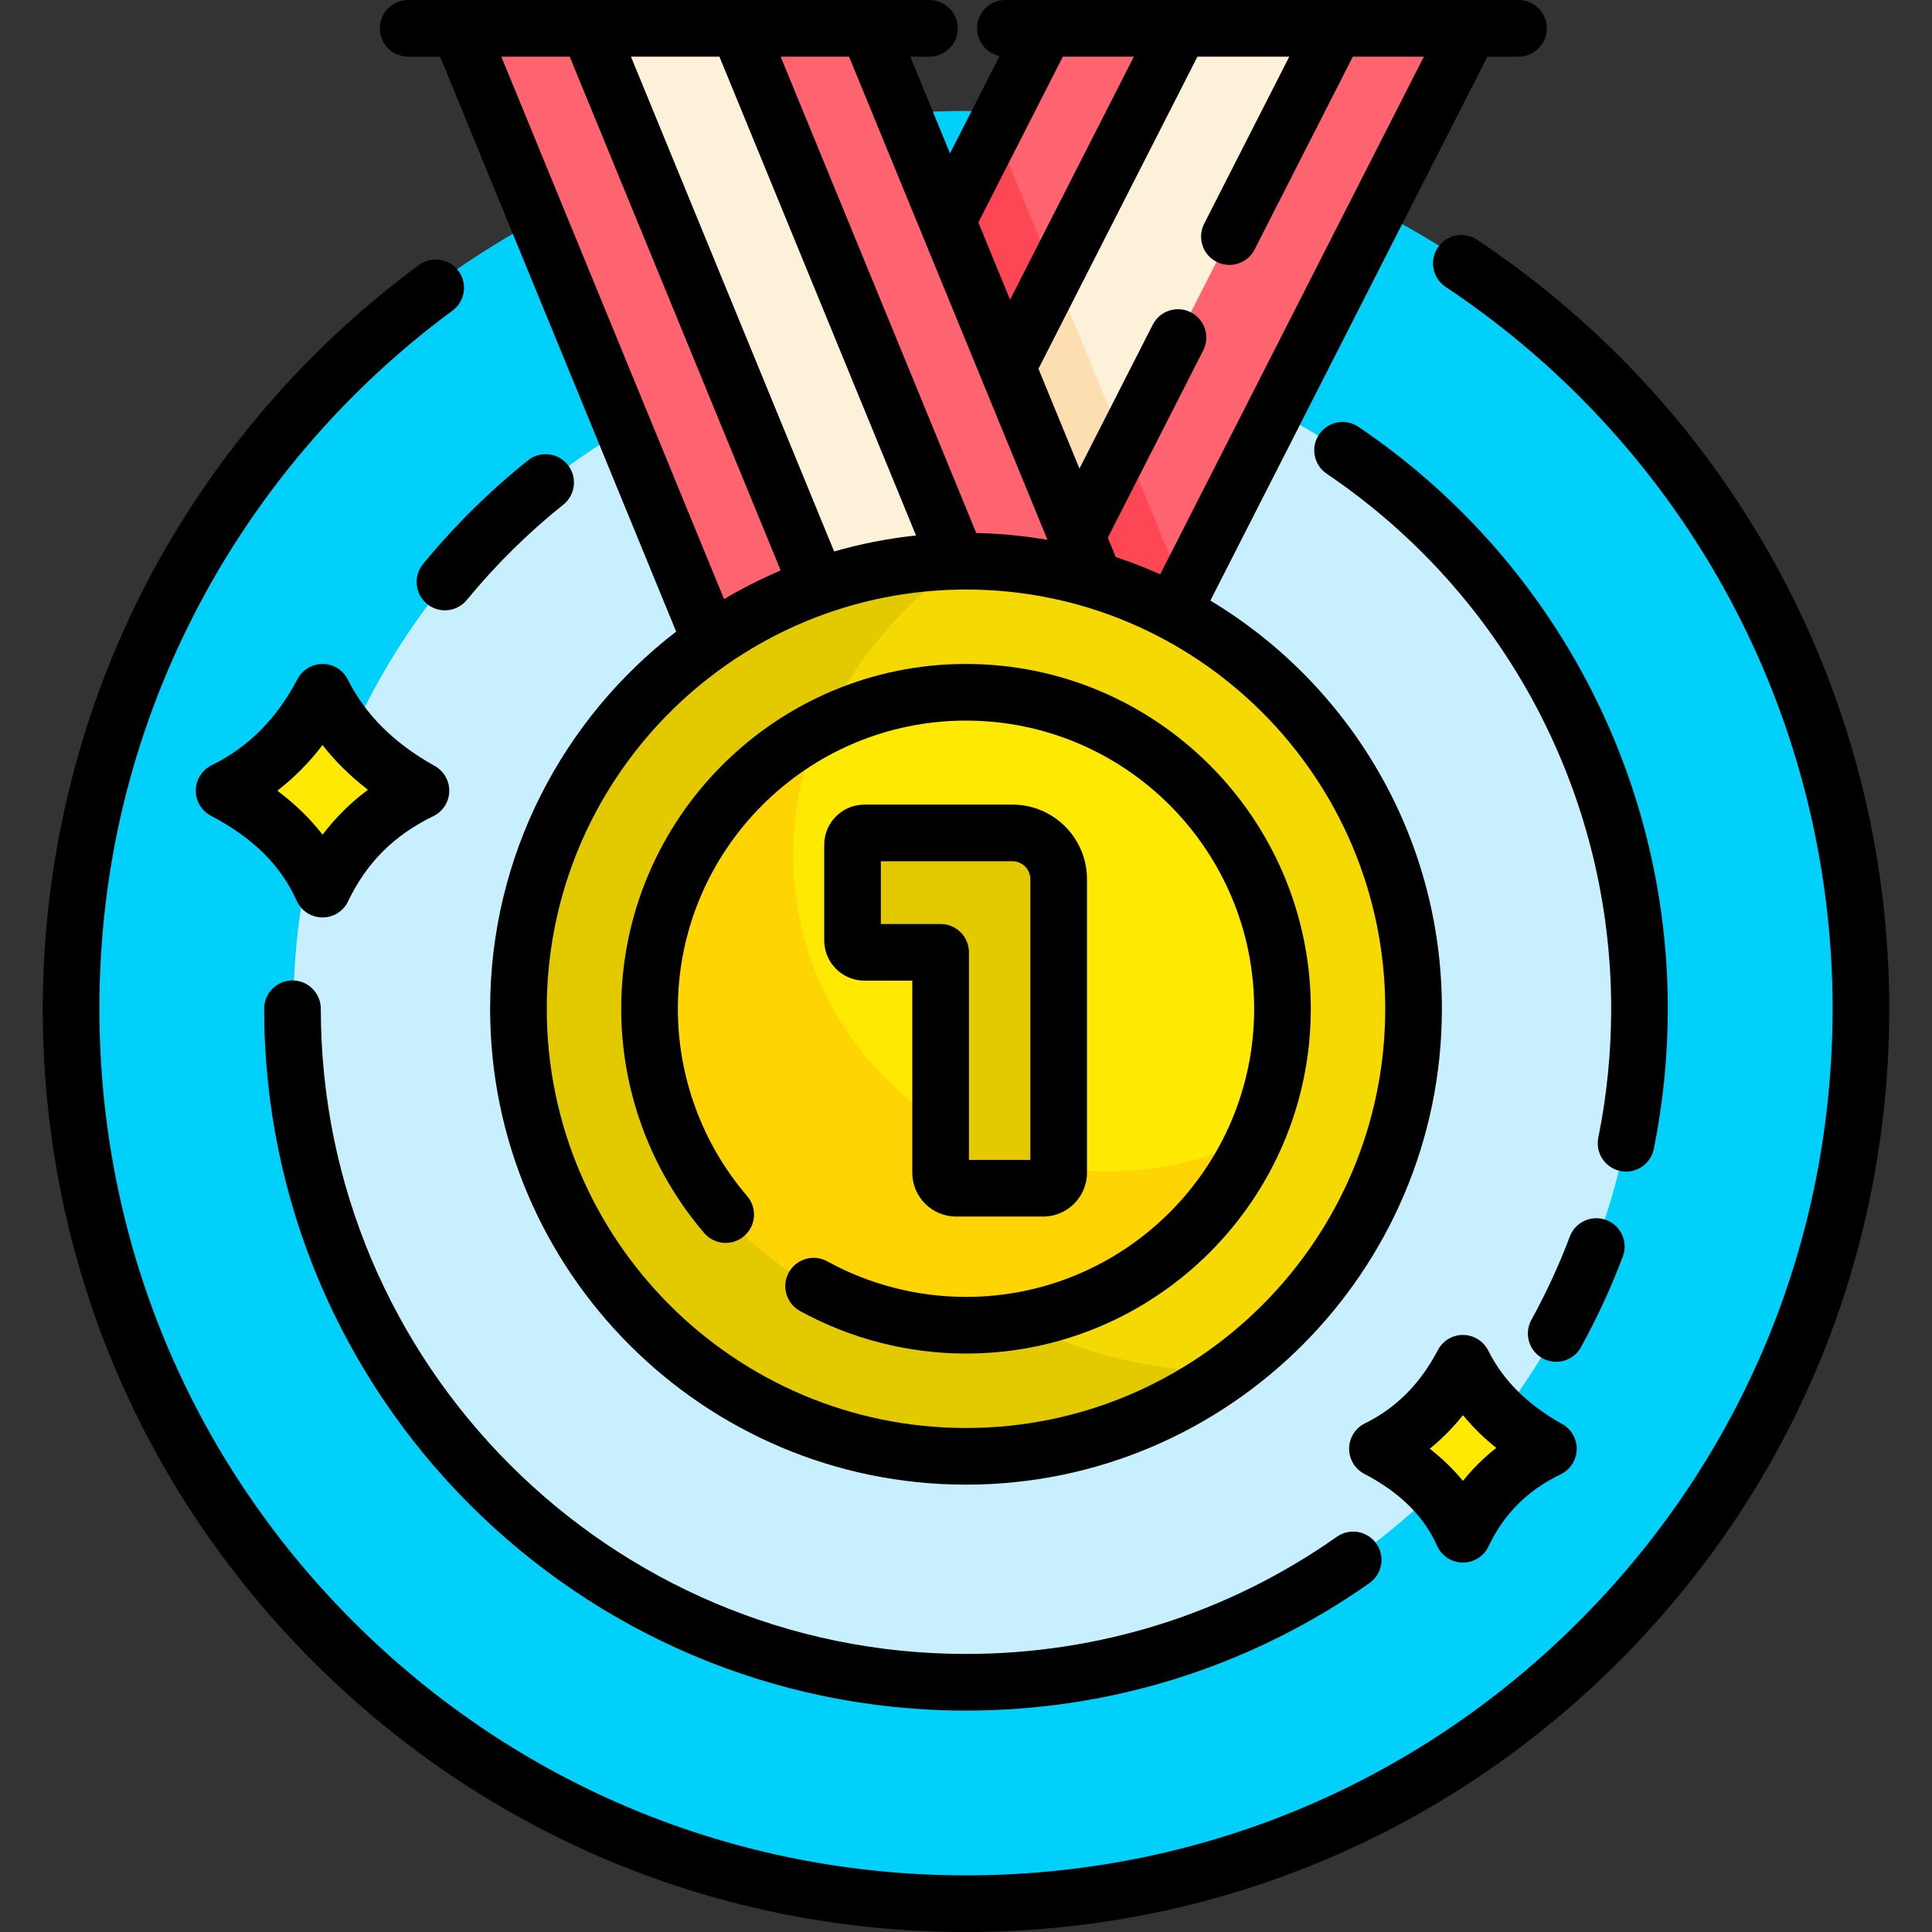 <svg id="Capa_1" enable-background="new 0 0 511.573 511.573" height="512" viewBox="0 0 511.573 511.573" width="512" xmlns="http://www.w3.org/2000/svg"><rect x="0" y="0" width="511.573" height="511.573" fill="#333333" stroke="none"/><circle cx="255.786" cy="267.109" fill="#01d0fb" r="237.721"/><circle cx="255.786" cy="267.109" fill="#c8effe" r="178.099"/><path d="m310.564 162 78.697-154.5h-112.426l-26.014 51.072-8.884 18.463v115.114h69.238z" fill="#fe646f"/><path d="m263.311 34.051-12.49 24.521-8.884 18.463v115.114h69.238l-.611-30.149 2.927-5.747z" fill="#fd4755"/><path d="m285.094 142.039 68.53-134.539h-41.152l-45.745 89.808-4.195 7.708v68.234h22.472z" fill="#fef1da"/><path d="m266.727 97.308-4.195 7.708v68.234h22.472l.09-31.211 12.491-24.522-18.368-44.73z" fill="#fddeb0"/><path d="m289.83 153.572-59.982-146.072h-108.296l66.634 162.269 10.098 25.141h91.546z" fill="#fe646f"/><path d="m253.473 148.629-57.952-141.129h-39.641l60.674 147.757 5.944 15.264h30.536z" fill="#fef1da"/><circle cx="255.786" cy="267.109" fill="#f4d902" r="118.51"/><path d="m324.201 363.044c-65.451 0-118.51-53.059-118.51-118.51 0-39.442 19.274-74.378 48.911-95.92-64.905.636-117.326 53.439-117.326 118.495 0 65.451 53.059 118.51 118.51 118.51 26.009 0 50.055-8.385 69.599-22.59-.395.004-.788.015-1.184.015z" fill="#e3ca00"/><circle cx="255.786" cy="267.109" fill="#fee903" r="83.799"/><path d="m293.813 310.181c-46.281 0-83.799-37.518-83.799-83.799 0-11.939 2.513-23.286 7.013-33.564-26.763 13.992-45.04 41.999-45.04 74.292 0 46.281 37.518 83.799 83.799 83.799 34.342 0 63.843-20.667 76.786-50.234-11.593 6.06-24.77 9.506-38.759 9.506z" fill="#fed402"/><path d="m225.742 223.695v25.324c0 1.737 1.408 3.145 3.145 3.145h20.177v58.354c0 2.273 1.842 4.115 4.115 4.115h23.031c2.273 0 4.115-1.842 4.115-4.115v-77.726c0-6.761-5.481-12.242-12.242-12.242h-39.196c-1.737 0-3.145 1.408-3.145 3.145z" fill="#e3ca00"/><path d="m83.517 186.68c-5.246 8.804-12.102 15.846-20.793 20.88-1.42.822-1.379 2.875.035 3.708 9.078 5.342 16.144 12.083 20.808 20.493.807 1.456 2.912 1.466 3.731.016 4.886-8.658 11.757-15.576 20.754-20.629 1.449-.814 1.503-2.855.091-3.731-8.533-5.293-15.724-11.968-20.895-20.719-.845-1.43-2.881-1.445-3.731-.018z" fill="#fee903"/><path d="m384.147 366.424c-3.753 5.625-8.35 10.327-13.879 14.009-2.3 1.531-2.307 4.913.004 6.428 5.717 3.749 10.393 8.221 13.88 13.52 1.549 2.354 4.958 2.364 6.499.004 3.576-5.477 8.172-10.058 13.845-13.696 2.304-1.478 2.382-4.851.123-6.396-5.523-3.777-10.307-8.314-14.079-13.891-1.534-2.265-4.875-2.253-6.393.022z" fill="#fee903"/><path d="m255.786 452.947c38.51 0 75.453-11.675 106.838-33.762 3.388-2.384 4.201-7.063 1.817-10.45-2.385-3.388-7.062-4.201-10.45-1.817-28.844 20.299-62.803 31.029-98.205 31.029-94.2 0-170.838-76.637-170.838-170.837 0-4.142-3.357-7.5-7.5-7.5s-7.5 3.358-7.5 7.5c0 102.471 83.367 185.837 185.838 185.837z"/><path d="m429.708 332.72c1.463-3.875-.493-8.203-4.368-9.665-3.872-1.463-8.203.492-9.665 4.368-2.851 7.552-6.275 14.97-10.178 22.048-2 3.627-.682 8.189 2.946 10.189 1.148.633 2.39.934 3.614.934 2.644 0 5.208-1.401 6.574-3.88 4.249-7.702 7.975-15.775 11.077-23.994z"/><path d="m437.916 304.22c2.46-12.139 3.708-24.625 3.708-37.11 0-61.831-30.628-119.437-81.93-154.095-3.432-2.317-8.094-1.416-10.413 2.016-2.318 3.433-1.416 8.095 2.017 10.414 47.167 31.865 75.326 84.824 75.326 141.666 0 11.487-1.147 22.971-3.409 34.131-.823 4.06 1.801 8.018 5.86 8.84.503.102 1.004.151 1.498.151 3.495-.002 6.623-2.457 7.343-6.013z"/><path d="m117.811 161.605c2.169 0 4.32-.936 5.804-2.745 7.597-9.265 16.193-17.757 25.551-25.241 3.234-2.587 3.76-7.307 1.173-10.542-2.588-3.235-7.308-3.76-10.542-1.172-10.174 8.137-19.521 17.371-27.781 27.444-2.626 3.203-2.159 7.929 1.044 10.555 1.394 1.144 3.077 1.701 4.751 1.701z"/><path d="m391.105 63.483c-3.445-2.295-8.102-1.362-10.399 2.086-2.295 3.448-1.361 8.104 2.087 10.399 64.155 42.718 102.457 114.172 102.457 191.141 0 61.292-23.868 118.915-67.209 162.255-43.34 43.34-100.963 67.208-162.255 67.208s-118.915-23.868-162.255-67.208c-43.341-43.34-67.209-100.963-67.209-162.255 0-37.088 8.572-72.481 25.479-105.195 16.133-31.219 39.653-58.767 68.019-79.666 3.334-2.457 4.046-7.152 1.589-10.487s-7.15-4.046-10.487-1.589c-30.21 22.258-55.262 51.6-72.447 84.855-17.764 34.373-27.152 73.13-27.152 112.082 0 65.298 25.429 126.689 71.602 172.862 46.174 46.173 107.563 71.602 172.862 71.602s126.688-25.429 172.862-71.602c46.173-46.173 71.602-107.563 71.602-172.862-.001-81.999-40.803-158.121-109.146-203.626z"/><path d="m164.488 267.109c0 21.761 7.805 42.849 21.976 59.38 2.695 3.144 7.43 3.509 10.575.813s3.509-7.431.813-10.576c-11.843-13.814-18.364-31.435-18.364-49.618 0-42.071 34.228-76.299 76.299-76.299s76.299 34.228 76.299 76.299-34.228 76.299-76.299 76.299c-12.841 0-25.543-3.257-36.734-9.418-3.63-1.999-8.189-.675-10.188 2.953-1.997 3.628-.676 8.189 2.953 10.187 13.401 7.379 28.605 11.279 43.969 11.279 50.343 0 91.299-40.957 91.299-91.299s-40.956-91.299-91.299-91.299-91.299 40.957-91.299 91.299z"/><path d="m253.179 322.133h23.03c6.405 0 11.616-5.21 11.616-11.615v-77.727c0-10.885-8.856-19.741-19.742-19.741h-39.196c-5.869 0-10.645 4.775-10.645 10.645v25.324c0 5.87 4.775 10.645 10.645 10.645h12.677v50.854c0 6.404 5.211 11.615 11.615 11.615zm-19.937-77.469v-16.614h34.841c2.615 0 4.742 2.127 4.742 4.741v74.342h-16.262v-54.969c0-4.142-3.357-7.5-7.5-7.5z"/><path d="m108.077 15h8.447l62.516 152.24c-29.936 23.059-49.263 59.247-49.263 99.869 0 69.482 56.527 126.01 126.01 126.01s126.01-56.528 126.01-126.01c0-45.839-24.606-86.034-61.3-108.085l73.36-144.024h8.215c4.143 0 7.5-3.358 7.5-7.5s-3.357-7.5-7.5-7.5h-135.852c-4.143 0-7.5 3.358-7.5 7.5 0 3.614 2.556 6.63 5.96 7.34l-13.127 25.771-10.517-25.611h5.06c4.143 0 7.5-3.358 7.5-7.5s-3.357-7.5-7.5-7.5h-138.019c-4.143 0-7.5 3.358-7.5 7.5s3.358 7.5 7.5 7.5zm258.719 252.109c0 61.211-49.799 111.01-111.01 111.01s-111.01-49.799-111.01-111.01c0-60.41 48.505-109.699 108.613-110.979h.033c.786-.017 1.573-.03 2.364-.03 61.211 0 111.01 49.798 111.01 111.009zm-59.594-115.033c-3.823-1.715-7.746-3.243-11.758-4.577l-2.104-5.124 25.26-49.592c1.881-3.691.412-8.207-3.278-10.087-3.691-1.878-8.207-.413-10.087 3.279l-19.408 38.102-10.855-26.434 42.096-82.643h24.319l-22.536 44.242c-1.881 3.691-.412 8.207 3.278 10.087 1.091.555 2.253.818 3.398.818 2.73 0 5.364-1.497 6.688-4.097l26.006-51.05h18.803zm-25.77-137.076h18.803l-32.776 64.347-8.393-20.439zm-4.068 127.955c-6.147-1.065-12.446-1.685-18.861-1.821l-51.795-126.134h18.113zm-86.872-127.955 52.066 126.793c-7.44.78-14.688 2.21-21.688 4.232l-53.802-131.025zm-39.64 0 55.865 136.047c-5.185 2.2-10.189 4.746-14.994 7.594l-58.983-143.641z"/><path d="m92.106 179.949c-1.261-2.514-3.822-4.112-6.635-4.138-.023 0-.046 0-.069 0-2.786 0-5.345 1.545-6.642 4.015-5.524 10.528-12.963 17.993-22.739 22.821-2.531 1.25-4.146 3.814-4.179 6.637s1.521 5.425 4.022 6.733c11.1 5.808 18.522 13.161 22.691 22.479 1.194 2.67 3.833 4.402 6.758 4.437h.089c2.891 0 5.527-1.663 6.771-4.278 4.841-10.175 12.216-17.544 22.547-22.528 2.52-1.215 4.154-3.733 4.238-6.53.084-2.796-1.396-5.408-3.839-6.772-10.791-6.032-18.319-13.514-23.013-22.876zm-6.688 41.061c-3.32-4.273-7.318-8.158-11.975-11.638 4.45-3.439 8.44-7.476 11.955-12.092 3.391 4.338 7.387 8.272 12.025 11.842-4.571 3.41-8.579 7.379-12.005 11.888z"/><path d="m380.523 409.315c1.194 2.67 3.833 4.402 6.758 4.437h.089c2.891 0 5.527-1.663 6.771-4.278 4.104-8.626 10.358-14.874 19.12-19.1 2.52-1.216 4.153-3.733 4.238-6.53.084-2.797-1.396-5.408-3.839-6.773-9.195-5.138-15.603-11.5-19.588-19.448-1.261-2.515-3.822-4.112-6.635-4.138-2.792-.057-5.403 1.523-6.711 4.015-4.697 8.953-11.015 15.296-19.313 19.394-2.531 1.25-4.146 3.815-4.179 6.637-.033 2.823 1.521 5.425 4.022 6.733 9.439 4.938 15.74 11.17 19.267 19.051zm6.853-34.604c2.565 3.132 5.499 6.019 8.822 8.681-3.291 2.576-6.235 5.492-8.825 8.739-2.521-3.082-5.452-5.927-8.782-8.525 3.213-2.604 6.146-5.572 8.785-8.895z"/></svg>